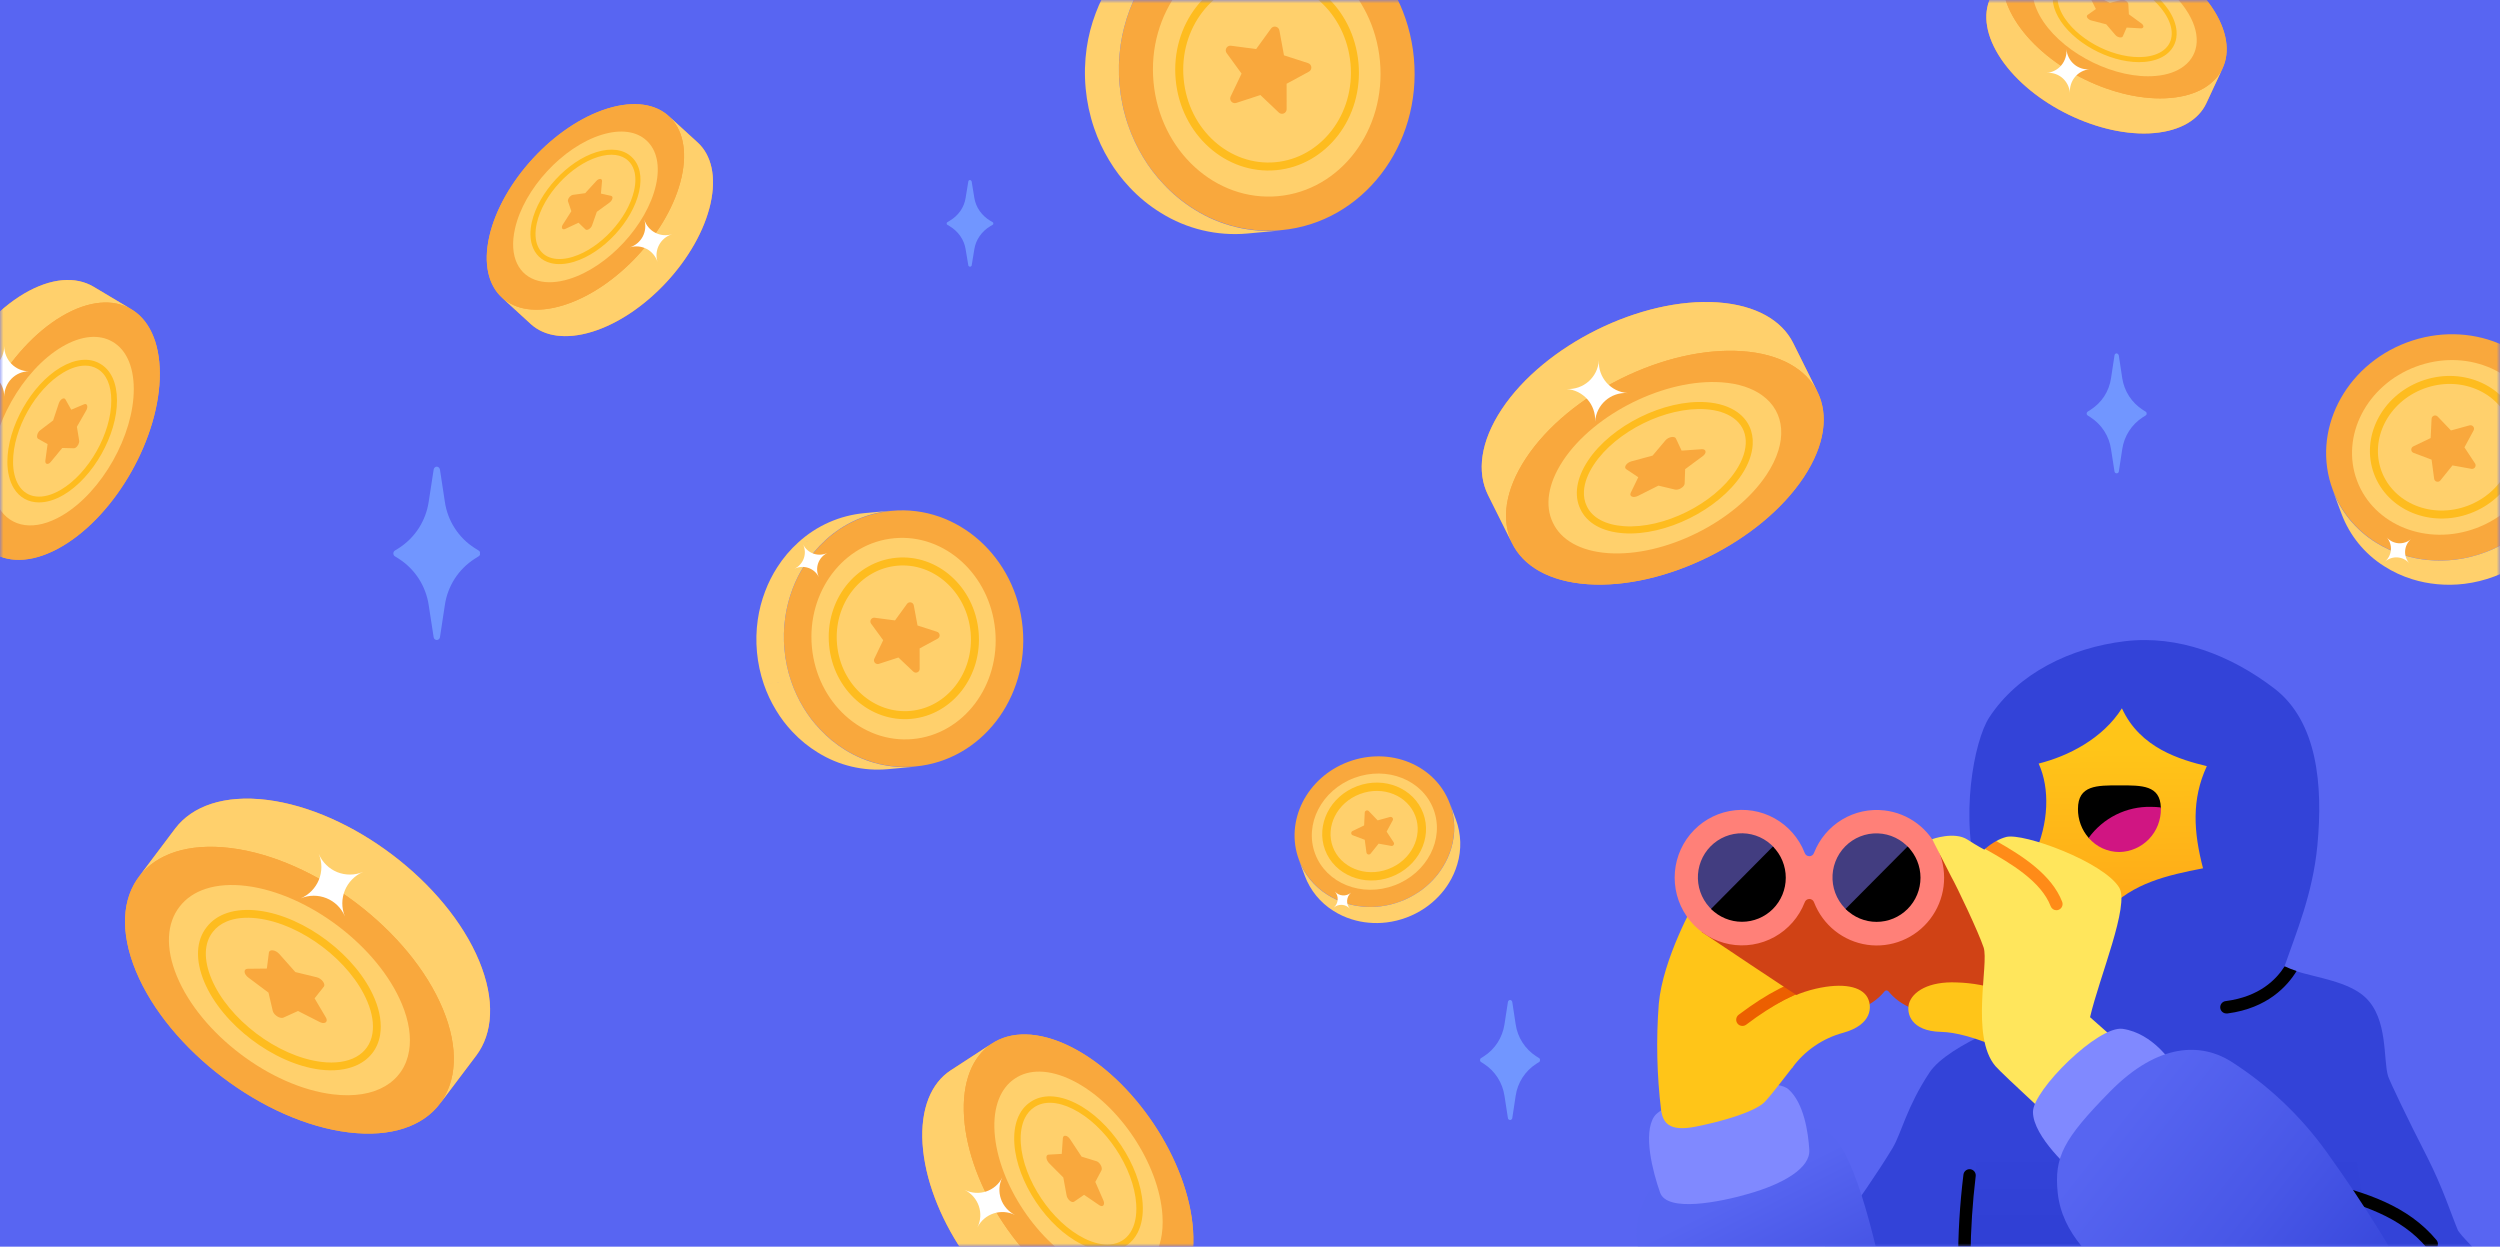 <svg width="375" height="187" viewBox="0 0 375 187" fill="none" xmlns="http://www.w3.org/2000/svg">
<rect width="375" height="187" fill="#5865F2"/>
<mask id="mask0_587_53816" style="mask-type:alpha" maskUnits="userSpaceOnUse" x="0" y="0" width="375" height="187">
<rect width="375" height="187" fill="#5865F2"/>
</mask>
<g mask="url(#mask0_587_53816)">
<path d="M321.416 61.475C320.594 60.947 319.894 60.249 319.363 59.429C318.832 58.608 318.481 57.684 318.335 56.717L317.825 53.344C317.816 53.261 317.776 53.184 317.713 53.13C317.661 53.061 317.585 53.015 317.5 53C317.418 53.007 317.34 53.04 317.277 53.093C317.22 53.15 317.184 53.226 317.175 53.307L316.656 56.717C316.515 57.691 316.167 58.622 315.635 59.449C315.098 60.262 314.396 60.952 313.575 61.475L313.139 61.754C313.093 61.784 313.054 61.826 313.028 61.874C312.991 61.977 312.991 62.088 313.028 62.191C313.054 62.239 313.093 62.281 313.139 62.311L313.575 62.59C314.4 63.124 315.102 63.827 315.635 64.653C316.167 65.48 316.515 66.412 316.656 67.385L317.175 70.721C317.186 70.801 317.226 70.874 317.287 70.926C317.347 70.975 317.422 71.001 317.5 71C317.577 70.999 317.652 70.973 317.713 70.926C317.774 70.874 317.814 70.801 317.825 70.721L318.335 67.385C318.476 66.412 318.824 65.48 319.356 64.653C319.887 63.826 320.59 63.122 321.416 62.59L321.861 62.311C321.907 62.281 321.946 62.239 321.972 62.191C322.009 62.088 322.009 61.977 321.972 61.874C321.946 61.826 321.907 61.784 321.861 61.754L321.416 61.475Z" fill="#7196FF"/>
<path d="M148.545 33.121C147.906 32.739 147.362 32.236 146.949 31.643C146.536 31.05 146.263 30.383 146.15 29.685L145.753 27.248C145.746 27.189 145.715 27.133 145.666 27.094C145.625 27.044 145.566 27.011 145.5 27C145.436 27.005 145.376 27.029 145.327 27.067C145.282 27.108 145.254 27.163 145.247 27.221L144.843 29.685C144.734 30.388 144.463 31.061 144.049 31.658C143.632 32.245 143.086 32.743 142.447 33.121L142.108 33.322C142.072 33.344 142.042 33.374 142.021 33.409C141.993 33.483 141.993 33.564 142.021 33.638C142.042 33.673 142.072 33.703 142.108 33.725L142.447 33.926C143.089 34.312 143.635 34.819 144.049 35.416C144.463 36.013 144.734 36.686 144.843 37.389L145.247 39.799C145.256 39.856 145.287 39.909 145.334 39.946C145.381 39.982 145.44 40.001 145.5 40C145.56 39.999 145.618 39.981 145.666 39.946C145.713 39.909 145.744 39.856 145.753 39.799L146.15 37.389C146.259 36.686 146.53 36.013 146.943 35.416C147.357 34.819 147.903 34.31 148.545 33.926L148.892 33.725C148.928 33.703 148.958 33.673 148.979 33.638C149.007 33.564 149.007 33.483 148.979 33.409C148.958 33.374 148.928 33.344 148.892 33.322L148.545 33.121Z" fill="#7196FF"/>
<path d="M230.437 158.446C229.61 157.915 228.906 157.212 228.374 156.385C227.841 155.558 227.493 154.627 227.351 153.653L226.842 150.307C226.83 150.223 226.789 150.147 226.727 150.09C226.699 150.061 226.665 150.039 226.628 150.023C226.591 150.008 226.551 150 226.511 150C226.471 150 226.431 150.008 226.394 150.023C226.357 150.039 226.323 150.061 226.295 150.09C226.234 150.147 226.196 150.224 226.187 150.307L225.671 153.653C225.524 154.624 225.175 155.553 224.647 156.381C224.115 157.209 223.412 157.914 222.585 158.446L222.14 158.726C222.094 158.758 222.059 158.802 222.038 158.854C222.012 158.903 221.999 158.958 222 159.013C222 159.067 222.013 159.119 222.038 159.166C222.059 159.218 222.094 159.262 222.14 159.294L222.585 159.574C223.411 160.108 224.114 160.812 224.647 161.639C225.175 162.466 225.524 163.396 225.671 164.367L226.187 167.713C226.198 167.792 226.236 167.864 226.295 167.917C226.355 167.969 226.432 167.998 226.511 168C226.591 168 226.668 167.97 226.727 167.917C226.79 167.867 226.831 167.793 226.842 167.713L227.351 164.367C227.493 163.393 227.841 162.462 228.374 161.635C228.906 160.808 229.61 160.105 230.437 159.574L230.882 159.294C230.928 159.26 230.965 159.217 230.99 159.166C231.003 159.116 231.003 159.063 230.99 159.013C231.003 158.961 231.003 158.906 230.99 158.854C230.965 158.803 230.928 158.759 230.882 158.726L230.437 158.446Z" fill="#7196FF"/>
<path d="M71.186 82.2C69.992 81.433 68.976 80.418 68.207 79.223C67.438 78.029 66.934 76.683 66.729 75.276L65.994 70.443C65.977 70.323 65.918 70.212 65.828 70.13C65.787 70.089 65.739 70.056 65.685 70.034C65.631 70.011 65.574 70 65.516 70C65.458 70 65.4 70.011 65.347 70.034C65.293 70.056 65.244 70.089 65.203 70.13C65.117 70.213 65.061 70.324 65.047 70.443L64.303 75.276C64.091 76.679 63.587 78.022 62.823 79.217C62.056 80.413 61.04 81.431 59.846 82.2L59.202 82.605C59.136 82.65 59.085 82.714 59.055 82.789C59.017 82.859 58.998 82.939 59 83.019C59 83.096 59.019 83.172 59.055 83.24C59.085 83.314 59.136 83.378 59.202 83.424L59.846 83.829C61.038 84.6 62.053 85.617 62.823 86.812C63.587 88.007 64.091 89.35 64.303 90.752L65.047 95.586C65.063 95.699 65.118 95.804 65.203 95.88C65.291 95.955 65.401 95.997 65.516 96C65.631 96 65.742 95.957 65.828 95.88C65.919 95.807 65.979 95.702 65.994 95.586L66.729 90.752C66.934 89.346 67.438 88 68.207 86.805C68.976 85.611 69.992 84.596 71.186 83.829L71.829 83.424C71.896 83.376 71.949 83.313 71.986 83.24C72.004 83.167 72.004 83.091 71.986 83.019C72.005 82.943 72.005 82.864 71.986 82.789C71.949 82.716 71.896 82.653 71.829 82.605L71.186 82.2Z" fill="#7196FF"/>
<g clip-path="url(#clip0_587_53816)">
<path d="M361.022 51.374C370.406 47.865 380.651 52.065 383.901 60.756C385.117 64.026 385.221 67.606 384.196 70.945C383.757 72.409 383.123 73.808 382.313 75.105C381.655 76.183 380.882 77.187 380.008 78.099C379.056 79.099 377.999 79.992 376.853 80.762C374.306 82.468 371.396 83.556 368.355 83.939C366.985 84.109 365.601 84.129 364.227 83.999C362.969 83.884 361.727 83.634 360.523 83.252C359.06 82.805 357.665 82.164 356.373 81.348C353.409 79.5 351.138 76.73 349.911 73.464C346.661 64.773 351.639 54.882 361.022 51.374Z" fill="#F9A83D"/>
<path fill-rule="evenodd" clip-rule="evenodd" d="M356.349 81.354C353.382 79.507 351.11 76.738 349.883 73.473L351.24 77.104C352.458 80.341 354.702 83.091 357.633 84.936L356.316 81.414L356.349 81.354ZM383.924 60.745C385.141 64.015 385.243 67.595 384.215 70.935L384.279 70.959L385.596 74.481C386.597 71.166 386.487 67.618 385.282 64.376L383.924 60.745ZM385.596 74.482L384.279 70.96L384.214 70.936C383.774 72.4 383.139 73.799 382.327 75.097L382.327 75.097C381.667 76.175 380.893 77.179 380.017 78.092L380.017 78.092C379.064 79.093 378.004 79.986 376.856 80.757L378.173 84.279L378.236 84.373C379.378 83.604 380.432 82.713 381.379 81.715C382.262 80.796 383.043 79.785 383.708 78.699C384.525 77.384 385.16 75.965 385.596 74.482ZM378.236 84.373C376.959 85.231 375.586 85.937 374.144 86.475C372.703 87.015 371.204 87.383 369.677 87.573C368.311 87.742 366.931 87.761 365.562 87.629C364.293 87.512 363.04 87.262 361.825 86.881L360.487 83.304L360.504 83.256C361.709 83.637 362.953 83.887 364.212 84.001L364.212 84.001C365.588 84.131 366.974 84.11 368.346 83.939C369.864 83.75 371.355 83.382 372.787 82.844C374.221 82.311 375.587 81.61 376.856 80.757L378.173 84.279L378.236 84.373ZM356.349 81.354C357.642 82.17 359.04 82.81 360.504 83.256L360.487 83.304L361.824 86.881C360.345 86.424 358.935 85.77 357.633 84.936L356.316 81.414L356.349 81.354Z" fill="#FFD06C"/>
<path d="M380.255 62.119C377.755 55.432 369.751 52.245 362.378 55.002C355.004 57.759 351.054 65.415 353.554 72.102C356.055 78.789 364.058 81.975 371.432 79.218C378.805 76.461 382.755 68.806 380.255 62.119Z" fill="#FFD06C"/>
<path d="M377.033 63.279C378.943 68.389 376.024 74.31 370.346 76.433C364.669 78.555 358.581 76.002 356.671 70.892C354.76 65.782 357.68 59.861 363.357 57.738C369.034 55.616 375.122 58.169 377.033 63.279Z" stroke="#FEBC1F" stroke-width="1.2"/>
<path d="M370.99 63.982C370.859 63.817 370.641 63.746 370.435 63.803L367.646 64.568L365.65 62.482C365.503 62.329 365.28 62.278 365.081 62.353C364.882 62.427 364.747 62.612 364.736 62.824L364.598 65.707L361.99 66.96C361.799 67.052 361.681 67.248 361.69 67.46C361.699 67.671 361.833 67.856 362.032 67.93L364.737 68.948L365.121 71.808C365.149 72.018 365.3 72.191 365.505 72.246C365.615 72.276 365.729 72.27 365.831 72.232C365.919 72.199 365.998 72.142 366.059 72.066L367.87 69.812L370.714 70.326C370.922 70.364 371.133 70.274 371.251 70.098C371.369 69.921 371.37 69.692 371.254 69.515L369.667 67.104L371.041 64.562C371.142 64.376 371.122 64.148 370.99 63.982Z" fill="#F9A83D"/>
<path d="M357.748 84.241C358.829 83.306 360.459 83.418 361.394 84.493C360.928 83.956 360.723 83.279 360.769 82.623C360.818 81.967 361.118 81.324 361.658 80.858C361.118 81.324 360.438 81.53 359.78 81.487C359.122 81.439 358.478 81.142 358.011 80.606C358.478 81.142 358.683 81.819 358.637 82.475C358.587 83.132 358.287 83.774 357.748 84.241Z" fill="white"/>
</g>
<path d="M300.931 -5.382L298.554 -0.297C297.412 2.173 297.858 5.424 300.18 8.867C304.794 15.681 315.057 20.646 323.105 19.958C327.11 19.608 329.804 17.929 330.941 15.497L333.393 10.231C333.374 10.278 333.348 10.326 333.322 10.367C334.56 7.889 334.139 4.575 331.776 1.081C327.16 -5.748 316.889 -10.719 308.842 -10.024C304.748 -9.666 302.016 -7.916 300.931 -5.382ZM314.324 -0.641L316.485 0.426L318.213 -0.022C318.526 -0.102 318.982 0.111 319.168 0.385C319.211 0.457 319.246 0.53 319.245 0.607L319.331 2.144L321.219 3.524C321.314 3.592 321.379 3.663 321.43 3.735C321.615 4.008 321.488 4.278 321.107 4.256L318.999 4.136L318.433 5.439C318.309 5.746 317.646 5.642 317.318 5.266L315.939 3.653L313.705 3.071C313.439 3.002 313.226 2.845 313.108 2.68C312.998 2.514 312.992 2.339 313.14 2.236L314.386 1.355L313.563 -0.296C313.367 -0.691 313.828 -0.889 314.324 -0.641Z" fill="#F9A83D"/>
<path d="M314.324 -0.641L316.485 0.426L318.213 -0.023C318.526 -0.102 318.982 0.111 319.168 0.385C319.211 0.457 319.247 0.53 319.245 0.607L319.331 2.144L321.219 3.524C321.314 3.592 321.379 3.663 321.43 3.735C321.615 4.008 321.488 4.278 321.107 4.256L318.999 4.136L318.433 5.439C318.309 5.746 317.646 5.642 317.318 5.266L315.939 3.653L313.705 3.071C313.439 3.002 313.226 2.845 313.109 2.68C312.999 2.514 312.992 2.339 313.14 2.236L314.387 1.355L313.563 -0.296C313.368 -0.691 313.828 -0.889 314.324 -0.641Z" fill="#F9A83D"/>
<path d="M314.324 -0.641L316.485 0.426L318.213 -0.023C318.526 -0.102 318.982 0.111 319.168 0.385C319.211 0.457 319.247 0.53 319.245 0.607L319.331 2.144L321.219 3.524C321.314 3.592 321.379 3.663 321.43 3.735C321.615 4.008 321.488 4.278 321.107 4.256L318.999 4.136L318.433 5.439C318.309 5.746 317.646 5.642 317.318 5.266L315.939 3.653L313.705 3.071C313.439 3.002 313.226 2.845 313.109 2.68C312.999 2.514 312.992 2.339 313.14 2.236L314.387 1.355L313.563 -0.296C313.368 -0.691 313.828 -0.889 314.324 -0.641Z" fill="#F9A83D"/>
<path d="M301.013 -5.56C299.858 -3.09 300.313 0.16 302.637 3.601C307.246 10.416 317.515 15.393 325.562 14.694C329.556 14.352 332.253 12.665 333.393 10.231L330.946 15.494C329.805 17.928 327.108 19.606 323.106 19.958C315.059 20.648 304.799 15.679 300.182 8.864C297.858 5.424 297.411 2.174 298.557 -0.296L301.013 -5.56Z" fill="#FFD06C"/>
<path d="M302.633 3.599C298.016 -3.228 300.797 -9.326 308.844 -10.023C316.891 -10.719 327.157 -5.749 331.774 1.078C336.387 7.899 333.606 13.997 325.559 14.694C317.512 15.39 307.246 10.42 302.633 3.599ZM327.88 1.415C324.499 -3.585 316.961 -7.234 311.075 -6.725C305.181 -6.215 303.139 -1.737 306.52 3.263C309.897 8.257 317.435 11.906 323.329 11.396C329.216 10.887 331.258 6.409 327.88 1.415Z" fill="#F9A83D"/>
<path d="M311.074 -6.728C316.964 -7.238 324.495 -3.587 327.879 1.417C330.237 4.9 329.959 8.127 327.576 9.933C326.542 10.719 325.11 11.243 323.332 11.392C317.432 11.903 309.902 8.26 306.519 3.265C304.838 0.776 304.5 -1.583 305.321 -3.384C306.123 -5.21 308.111 -6.471 311.074 -6.728Z" fill="#FFD06C"/>
<path d="M326.482 4.65C326.594 6.053 326.08 7.299 324.952 8.154C324.122 8.785 322.99 9.177 321.681 9.286C317.288 9.666 311.663 6.948 309.142 3.225C307.882 1.36 307.562 -0.486 308.241 -1.977C308.905 -3.488 310.496 -4.429 312.722 -4.622C317.111 -5.002 322.734 -2.278 325.256 1.452C325.994 2.542 326.401 3.637 326.482 4.65ZM308.648 -0.025C308.718 0.854 309.09 1.814 309.752 2.794C312.138 6.316 317.462 8.89 321.619 8.53C322.791 8.432 323.791 8.091 324.51 7.544C326.128 6.32 326.18 4.15 324.646 1.884C322.259 -1.647 316.938 -4.226 312.784 -3.866C310.84 -3.697 309.466 -2.914 308.916 -1.661C308.689 -1.165 308.601 -0.612 308.648 -0.025Z" fill="#FEBC1F"/>
<path d="M313.112 2.681C312.999 2.515 312.99 2.34 313.139 2.237L314.385 1.355L313.56 -0.297C313.364 -0.689 313.825 -0.889 314.321 -0.64L316.486 0.424L318.21 -0.022C318.529 -0.104 318.981 0.113 319.165 0.386C319.213 0.456 319.243 0.53 319.248 0.604L319.331 2.145L321.223 3.524C321.312 3.59 321.38 3.661 321.428 3.732C321.613 4.006 321.491 4.276 321.103 4.255L318.996 4.135L318.429 5.436C318.31 5.743 317.644 5.64 317.32 5.264L315.937 3.65L313.705 3.074C313.44 3.005 313.224 2.847 313.112 2.681Z" fill="#F9A83D"/>
<path d="M309.967 7.374C310.112 9.192 311.668 10.543 313.445 10.394C312.558 10.468 311.781 10.905 311.246 11.546C310.715 12.19 310.42 13.045 310.492 13.952C310.42 13.045 309.993 12.25 309.366 11.703C308.737 11.16 307.901 10.858 307.014 10.932C307.901 10.858 308.678 10.421 309.212 9.78C309.744 9.136 310.039 8.281 309.967 7.374Z" fill="white"/>
<g clip-path="url(#clip1_587_53816)">
<path d="M202.239 114.276C208.483 111.941 215.301 114.735 217.463 120.519C218.273 122.695 218.342 125.077 217.66 127.299C217.367 128.273 216.946 129.204 216.407 130.068C215.969 130.785 215.454 131.453 214.873 132.06C214.24 132.725 213.536 133.319 212.773 133.832C211.079 134.967 209.142 135.691 207.118 135.946C206.207 136.059 205.286 136.073 204.371 135.986C203.534 135.909 202.708 135.743 201.907 135.489C200.933 135.191 200.005 134.765 199.145 134.222C197.173 132.992 195.662 131.149 194.845 128.976C192.683 123.192 195.995 116.61 202.239 114.276Z" fill="#F9A83D"/>
<path fill-rule="evenodd" clip-rule="evenodd" d="M199.129 134.226C197.155 132.997 195.643 131.154 194.826 128.981L195.73 131.398C196.54 133.552 198.033 135.382 199.984 136.61L199.107 134.266L199.129 134.226ZM217.479 120.512C218.288 122.688 218.356 125.07 217.672 127.293L217.715 127.309L218.591 129.652C219.258 127.446 219.184 125.085 218.382 122.928L217.479 120.512ZM218.591 129.653L217.715 127.309L217.672 127.293C217.379 128.267 216.957 129.199 216.416 130.062L216.416 130.062C215.977 130.78 215.462 131.448 214.879 132.055L214.879 132.055C214.245 132.721 213.539 133.316 212.776 133.828L213.652 136.172L213.694 136.235C214.454 135.723 215.155 135.13 215.785 134.466C216.373 133.855 216.893 133.182 217.335 132.459C217.879 131.584 218.301 130.64 218.591 129.653ZM213.694 136.235C212.844 136.806 211.93 137.275 210.971 137.634C210.012 137.993 209.014 138.238 207.998 138.364C207.089 138.477 206.171 138.489 205.26 138.401C204.415 138.324 203.581 138.157 202.773 137.903L201.883 135.523L201.894 135.492C202.696 135.745 203.523 135.911 204.362 135.987L204.362 135.987C205.277 136.074 206.199 136.06 207.112 135.946C208.122 135.82 209.114 135.576 210.067 135.217C211.022 134.863 211.931 134.396 212.776 133.828L213.652 136.172L213.694 136.235ZM199.129 134.226C199.99 134.769 200.919 135.195 201.894 135.492L201.883 135.523L202.773 137.903C201.788 137.6 200.85 137.165 199.984 136.61L199.107 134.266L199.129 134.226Z" fill="#FFD06C"/>
<path d="M215.038 121.426C213.374 116.976 208.048 114.856 203.142 116.69C198.235 118.525 195.607 123.619 197.27 128.069C198.934 132.519 204.26 134.639 209.167 132.805C214.073 130.97 216.702 125.876 215.038 121.426Z" fill="#FFD06C"/>
<path d="M212.893 122.198C214.164 125.598 212.221 129.539 208.444 130.951C204.666 132.363 200.615 130.665 199.343 127.264C198.072 123.863 200.015 119.923 203.793 118.511C207.57 117.098 211.622 118.797 212.893 122.198Z" stroke="#FEBC1F" stroke-width="1.25"/>
<path d="M208.873 122.666C208.786 122.556 208.641 122.509 208.504 122.546L206.648 123.055L205.319 121.668C205.222 121.566 205.073 121.532 204.941 121.582C204.808 121.631 204.718 121.754 204.711 121.895L204.619 123.814L202.884 124.647C202.757 124.709 202.678 124.839 202.684 124.98C202.69 125.121 202.779 125.244 202.912 125.293L204.712 125.97L204.967 127.874C204.986 128.013 205.086 128.128 205.223 128.165C205.296 128.185 205.372 128.181 205.44 128.155C205.499 128.133 205.551 128.096 205.592 128.045L206.796 126.545L208.689 126.887C208.828 126.913 208.968 126.853 209.047 126.735C209.125 126.618 209.126 126.465 209.048 126.348L207.992 124.743L208.907 123.052C208.974 122.928 208.961 122.776 208.873 122.666Z" fill="#F9A83D"/>
<path d="M200.059 136.147C200.778 135.525 201.863 135.6 202.485 136.314C202.175 135.958 202.039 135.507 202.069 135.07C202.102 134.634 202.302 134.206 202.661 133.896C202.302 134.206 201.849 134.343 201.411 134.314C200.973 134.283 200.545 134.085 200.234 133.728C200.545 134.085 200.681 134.535 200.651 134.972C200.618 135.409 200.418 135.836 200.059 136.147Z" fill="white"/>
</g>
<g clip-path="url(#clip2_587_53816)">
<path d="M226.733 81.31L223.201 74.246C221.503 70.814 222.048 66.255 225.263 61.384C231.656 51.747 246.159 44.575 257.66 45.362C263.383 45.765 267.272 48.055 268.963 51.434L272.607 58.75C272.579 58.684 272.541 58.618 272.502 58.562C274.338 62.003 273.829 66.65 270.557 71.591C264.162 81.249 249.648 88.431 238.148 87.633C232.298 87.222 228.351 84.832 226.733 81.31ZM245.707 74.383L248.76 72.842L251.238 73.432C251.687 73.536 252.332 73.228 252.589 72.841C252.648 72.739 252.697 72.636 252.693 72.529L252.772 70.375L255.428 68.403C255.561 68.305 255.652 68.205 255.722 68.103C255.979 67.716 255.79 67.342 255.247 67.38L252.243 67.595L251.4 65.784C251.214 65.357 250.271 65.517 249.814 66.051L247.892 68.337L244.721 69.201C244.343 69.303 244.043 69.528 243.88 69.761C243.728 69.996 243.724 70.24 243.938 70.382L245.741 71.587L244.612 73.916C244.344 74.473 245.006 74.74 245.707 74.383Z" fill="#F9A83D"/>
<path d="M245.708 74.383L248.762 72.841L251.239 73.432C251.689 73.536 252.333 73.228 252.59 72.841C252.65 72.739 252.698 72.635 252.694 72.529L252.774 70.375L255.429 68.403C255.563 68.305 255.654 68.205 255.723 68.103C255.981 67.716 255.791 67.342 255.248 67.38L252.244 67.595L251.401 65.784C251.215 65.357 250.272 65.517 249.815 66.051L247.893 68.337L244.722 69.201C244.345 69.303 244.045 69.528 243.882 69.761C243.729 69.996 243.725 70.24 243.939 70.382L245.742 71.587L244.613 73.916C244.345 74.473 245.008 74.74 245.708 74.383Z" fill="#F9A83D"/>
<path d="M245.708 74.383L248.762 72.841L251.239 73.432C251.689 73.536 252.333 73.228 252.59 72.841C252.65 72.739 252.698 72.635 252.694 72.529L252.774 70.375L255.429 68.403C255.563 68.305 255.654 68.205 255.723 68.103C255.981 67.716 255.791 67.342 255.248 67.38L252.244 67.595L251.401 65.784C251.215 65.357 250.272 65.517 249.815 66.051L247.893 68.337L244.722 69.201C244.345 69.303 244.045 69.528 243.882 69.761C243.729 69.996 243.725 70.24 243.939 70.382L245.742 71.587L244.613 73.916C244.345 74.473 245.008 74.74 245.708 74.383Z" fill="#F9A83D"/>
<path d="M226.854 81.558C225.138 78.125 225.696 73.568 228.916 68.701C235.3 59.062 249.811 51.873 261.31 52.675C267.018 53.067 270.912 55.368 272.607 58.751L268.969 51.438C267.274 48.056 263.379 45.767 257.66 45.361C246.16 44.572 231.662 51.75 225.266 61.388C222.046 66.254 221.5 70.813 223.203 74.244L226.854 81.558Z" fill="#FFD06C"/>
<path d="M228.91 68.704C222.515 78.359 226.652 86.833 238.151 87.631C249.651 88.43 264.157 81.25 270.553 71.595C276.944 61.948 272.806 53.474 261.307 52.675C249.807 51.877 235.301 59.056 228.91 68.704ZM264.989 71.208C260.305 78.28 249.654 83.551 241.241 82.967C232.819 82.382 229.781 76.16 234.465 69.089C239.144 62.026 249.795 56.754 258.218 57.339C266.63 57.923 269.668 64.145 264.989 71.208Z" fill="#F9A83D"/>
<path d="M241.239 82.972C249.657 83.557 260.299 78.282 264.986 71.206C268.252 66.28 267.767 61.77 264.317 59.294C262.82 58.216 260.762 57.515 258.221 57.346C249.79 56.759 239.149 62.022 234.463 69.086C232.133 72.606 231.717 75.915 232.939 78.418C234.134 80.956 237.005 82.677 241.239 82.972Z" fill="#FFD06C"/>
<path d="M262.905 66.711C263.025 64.745 262.258 63.014 260.625 61.841C259.422 60.977 257.797 60.453 255.926 60.328C249.649 59.893 241.7 63.82 238.208 69.085C236.461 71.722 236.057 74.313 237.068 76.385C238.056 78.485 240.353 79.767 243.533 79.988C249.806 80.424 257.751 76.489 261.245 71.214C262.267 69.673 262.817 68.13 262.905 66.711ZM237.594 73.644C237.669 72.412 238.173 71.06 239.09 69.675C242.395 64.693 249.918 60.974 255.859 61.388C257.534 61.499 258.97 61.954 260.011 62.704C262.354 64.383 262.488 67.418 260.362 70.623C257.056 75.617 249.537 79.342 243.601 78.929C240.823 78.736 238.841 77.67 238.021 75.928C237.684 75.238 237.543 74.467 237.594 73.644Z" fill="#FEBC1F"/>
<path d="M243.886 69.76C243.73 69.995 243.723 70.239 243.937 70.38L245.739 71.587L244.609 73.917C244.34 74.469 245.003 74.74 245.703 74.38L248.763 72.844L251.235 73.431C251.692 73.538 252.331 73.225 252.586 72.839C252.652 72.74 252.692 72.635 252.697 72.532L252.774 70.374L255.434 68.402C255.559 68.308 255.655 68.207 255.721 68.107C255.977 67.72 255.795 67.344 255.242 67.382L252.24 67.595L251.395 65.788C251.217 65.361 250.269 65.519 249.818 66.053L247.889 68.341L244.721 69.196C244.345 69.299 244.042 69.525 243.886 69.76Z" fill="#F9A83D"/>
<path d="M239.266 63.261C239.423 60.713 241.604 58.788 244.144 58.958C242.877 58.873 241.756 58.279 240.975 57.394C240.199 56.504 239.754 55.314 239.832 54.043C239.754 55.314 239.167 56.435 238.289 57.215C237.406 57.989 236.222 58.43 234.954 58.346C236.222 58.43 237.342 59.024 238.123 59.91C238.899 60.799 239.344 61.989 239.266 63.261Z" fill="white"/>
</g>
<g clip-path="url(#clip3_587_53816)">
<path d="M148.602 156.654L142.591 160.562C139.685 162.469 138.047 166.299 138.386 171.609C139.082 182.131 147.332 194.473 156.815 199.179C161.539 201.513 165.665 201.516 168.541 199.648L174.755 195.593C174.703 195.632 174.643 195.666 174.586 195.692C177.606 193.842 179.313 189.96 178.96 184.568C178.273 174.029 170.018 161.674 160.531 156.976C155.703 154.591 151.486 154.639 148.602 156.654ZM160.511 170.873L162.234 173.496L164.467 174.18C164.871 174.306 165.243 174.846 165.271 175.269C165.272 175.377 165.263 175.48 165.212 175.562L164.296 177.289L165.508 180.066C165.57 180.204 165.596 180.325 165.605 180.437C165.634 180.86 165.314 181.066 164.9 180.785L162.614 179.225L161.123 180.256C160.781 180.506 160.106 179.943 159.985 179.313L159.499 176.629L157.375 174.483C157.122 174.228 156.986 173.913 156.963 173.654C156.948 173.4 157.056 173.206 157.29 173.194L159.268 173.083L159.43 170.732C159.47 170.172 160.117 170.268 160.511 170.873Z" fill="#F9A83D"/>
<path d="M160.511 170.874L162.234 173.497L164.467 174.18C164.872 174.306 165.243 174.846 165.271 175.269C165.272 175.377 165.264 175.481 165.212 175.562L164.297 177.289L165.508 180.066C165.57 180.204 165.596 180.325 165.606 180.437C165.634 180.86 165.314 181.066 164.9 180.785L162.614 179.226L161.123 180.257C160.781 180.506 160.106 179.943 159.986 179.313L159.499 176.629L157.375 174.484C157.122 174.228 156.986 173.913 156.963 173.654C156.949 173.4 157.056 173.206 157.29 173.194L159.268 173.083L159.43 170.733C159.47 170.172 160.117 170.269 160.511 170.874Z" fill="#F9A83D"/>
<path d="M160.511 170.874L162.234 173.497L164.467 174.18C164.872 174.306 165.243 174.846 165.271 175.269C165.272 175.377 165.264 175.481 165.212 175.562L164.297 177.289L165.508 180.066C165.57 180.204 165.596 180.325 165.606 180.437C165.634 180.86 165.314 181.066 164.9 180.785L162.614 179.226L161.123 180.257C160.781 180.506 160.106 179.943 159.986 179.313L159.499 176.629L157.375 174.484C157.122 174.228 156.986 173.913 156.963 173.654C156.949 173.4 157.056 173.206 157.29 173.194L159.268 173.083L159.43 170.733C159.47 170.172 160.117 170.269 160.511 170.874Z" fill="#F9A83D"/>
<path d="M148.809 156.515C145.889 158.414 144.262 162.249 144.607 167.558C145.295 178.078 153.543 190.437 163.032 195.131C167.739 197.465 171.874 197.462 174.755 195.592L168.547 199.646C165.666 201.516 161.536 201.51 156.814 199.18C147.331 194.476 139.087 182.132 138.389 171.607C138.045 166.298 139.681 162.468 142.592 160.564L148.809 156.515Z" fill="#FFD06C"/>
<path d="M144.605 167.554C143.916 157.017 151.047 152.283 160.534 156.98C170.021 161.676 178.271 174.026 178.96 184.563C179.65 195.092 172.518 199.826 163.031 195.129C153.544 190.432 145.295 178.083 144.605 167.554ZM174.37 182.291C173.865 174.573 167.808 165.506 160.867 162.07C153.919 158.63 148.683 162.106 149.188 169.824C149.693 177.532 155.75 186.599 162.698 190.039C169.638 193.475 174.875 189.999 174.37 182.291Z" fill="#F9A83D"/>
<path d="M160.868 162.065C167.813 165.503 173.861 174.568 174.366 182.291C174.721 187.669 172.287 190.983 168.426 191.328C166.748 191.482 164.797 191.079 162.704 190.036C155.748 186.593 149.695 177.538 149.185 169.825C148.935 165.984 150.108 163.195 152.214 161.797C154.315 160.358 157.374 160.336 160.868 162.065Z" fill="#FFD06C"/>
<path d="M170.672 184.854C169.875 186.453 168.479 187.457 166.651 187.621C165.304 187.742 163.777 187.401 162.236 186.632C157.057 184.068 152.534 177.307 152.154 171.559C151.966 168.681 152.822 166.46 154.565 165.302C156.303 164.112 158.708 164.17 161.331 165.468C166.507 168.03 171.023 174.796 171.4 180.553C171.511 182.235 171.247 183.7 170.672 184.854ZM153.737 167.697C153.238 168.698 153.024 169.993 153.122 171.504C153.482 176.944 157.762 183.344 162.664 185.77C164.044 186.458 165.389 186.766 166.556 186.659C169.177 186.426 170.662 184.107 170.431 180.608C170.076 175.158 165.801 168.754 160.904 166.331C158.612 165.196 156.555 165.115 155.114 166.102C154.533 166.488 154.071 167.028 153.737 167.697Z" fill="#FEBC1F"/>
<path d="M156.966 173.658C156.949 173.402 157.054 173.206 157.288 173.195L159.266 173.082L159.427 170.731C159.465 170.172 160.114 170.267 160.507 170.873L162.237 173.495L164.464 174.179C164.876 174.306 165.24 174.849 165.268 175.269C165.275 175.378 165.259 175.478 165.217 175.561L164.297 177.29L165.512 180.069C165.569 180.202 165.599 180.325 165.606 180.434C165.633 180.856 165.318 181.066 164.897 180.781L162.612 179.224L161.12 180.251C160.784 180.504 160.104 179.94 159.989 179.313L159.498 176.625L157.373 174.487C157.121 174.232 156.983 173.915 156.966 173.658Z" fill="#F9A83D"/>
<path d="M150.348 176.62C149.315 178.691 150.173 181.212 152.265 182.255C151.22 181.734 150.062 181.682 149.04 182.015C148.02 182.354 147.127 183.081 146.611 184.115C147.127 183.081 147.17 181.93 146.827 180.912C146.478 179.895 145.739 179.001 144.695 178.48C145.739 179.001 146.898 179.053 147.919 178.72C148.939 178.382 149.833 177.654 150.348 176.62Z" fill="white"/>
</g>
<path d="M153.401 94.149C154.38 104.736 147.175 114.059 137.306 114.968C133.595 115.304 129.876 114.414 126.724 112.435C125.339 111.578 124.075 110.54 122.966 109.349C122.04 108.374 121.223 107.304 120.529 106.155C119.766 104.902 119.143 103.57 118.671 102.182C117.628 99.1 117.325 95.816 117.785 92.595C117.994 91.145 118.362 89.721 118.883 88.351C119.354 87.094 119.961 85.892 120.693 84.765C121.564 83.392 122.616 82.141 123.821 81.045C126.557 78.524 130.05 76.969 133.76 76.621C143.629 75.713 152.422 83.563 153.401 94.149Z" fill="#F9A83D"/>
<path fill-rule="evenodd" clip-rule="evenodd" d="M123.821 81.02C126.557 78.495 130.049 76.939 133.758 76.591L129.635 76.971C125.958 77.316 122.493 78.85 119.768 81.338L123.768 80.969L123.821 81.02ZM137.31 114.997C133.599 115.332 129.881 114.44 126.728 112.457L126.685 112.517L122.686 112.885C125.821 114.834 129.508 115.708 133.187 115.376L137.31 114.997ZM122.685 112.885L126.685 112.517L126.728 112.457C125.343 111.599 124.079 110.559 122.97 109.366V109.366C122.044 108.39 121.227 107.318 120.533 106.167H120.533C119.769 104.912 119.146 103.578 118.674 102.188L114.675 102.557L114.561 102.595C115.032 103.978 115.654 105.306 116.417 106.553H116.417C117.115 107.714 117.938 108.795 118.87 109.778H118.87C119.996 110.981 121.279 112.026 122.685 112.885ZM114.561 102.595C114.035 101.048 113.694 99.445 113.544 97.819C113.393 96.193 113.434 94.555 113.668 92.938H113.668C113.877 91.492 114.246 90.074 114.767 88.708H114.767C115.243 87.441 115.853 86.228 116.587 85.089L120.649 84.715L120.693 84.745C119.962 85.874 119.355 87.078 118.884 88.336H118.884C118.363 89.709 117.995 91.134 117.787 92.587C117.555 94.194 117.515 95.823 117.667 97.439C117.814 99.056 118.152 100.651 118.674 102.188L114.675 102.556L114.561 102.595ZM123.821 81.02C122.616 82.117 121.565 83.37 120.693 84.745L120.649 84.715L116.587 85.089C117.473 83.701 118.543 82.439 119.768 81.338L123.768 80.97L123.821 81.02Z" fill="#FFD06C"/>
<path d="M136.926 110.857C144.519 110.157 150.05 102.847 149.281 94.528C148.512 86.21 141.733 80.034 134.14 80.733C126.547 81.433 121.015 88.743 121.784 97.061C122.554 105.38 129.332 111.556 136.926 110.857Z" fill="#FFD06C"/>
<path d="M136.636 107.232C130.834 107.767 125.553 103.129 124.96 96.724C124.368 90.319 128.709 84.794 134.512 84.26C140.314 83.725 145.595 88.364 146.188 94.769C146.78 101.173 142.439 106.698 136.636 107.232Z" stroke="#FEBC1F" stroke-width="1.2"/>
<path d="M137.608 100.85C137.816 100.761 137.95 100.558 137.949 100.332L137.945 97.262L140.655 95.798C140.853 95.69 140.968 95.476 140.947 95.251C140.927 95.027 140.774 94.837 140.559 94.767L137.627 93.823L137.068 90.804C137.027 90.582 136.858 90.407 136.638 90.357C136.417 90.308 136.189 90.393 136.057 90.576L134.249 93.063L131.193 92.66C130.968 92.631 130.749 92.737 130.634 92.932C130.572 93.036 130.546 93.154 130.557 93.27C130.566 93.37 130.602 93.466 130.664 93.55L132.478 96.031L131.149 98.801C131.051 99.004 131.084 99.245 131.233 99.415C131.383 99.585 131.618 99.649 131.833 99.579L134.763 98.625L136.996 100.74C137.16 100.896 137.4 100.939 137.608 100.85Z" fill="#F9A83D"/>
<path d="M120.454 81.648C121.114 83.015 120.54 84.653 119.17 85.312C119.854 84.983 120.609 84.962 121.272 85.192C121.935 85.425 122.512 85.911 122.842 86.593C122.512 85.911 122.491 85.157 122.721 84.495C122.955 83.834 123.442 83.258 124.126 82.929C123.442 83.258 122.687 83.279 122.023 83.049C121.361 82.816 120.783 82.33 120.454 81.648Z" fill="white"/>
<g clip-path="url(#clip4_587_53816)">
<path d="M19.507 46.277L14.025 43.007C11.362 41.433 7.673 41.651 3.592 44.056C-4.485 48.839 -11.017 60.434 -11 69.957C-10.983 74.696 -9.352 78.019 -6.731 79.584L-1.053 82.96C-1.104 82.933 -1.155 82.898 -1.198 82.863C1.466 84.551 5.223 84.368 9.364 81.919C17.458 77.136 23.998 65.532 23.973 56.01C23.956 51.165 22.248 47.79 19.507 46.277ZM12.933 61.571L11.532 64.011L11.874 66.083C11.934 66.459 11.652 66.975 11.328 67.167C11.242 67.211 11.157 67.246 11.071 67.237L9.338 67.194L7.613 69.284C7.528 69.388 7.443 69.458 7.357 69.511C7.033 69.703 6.742 69.528 6.802 69.082L7.135 66.617L5.726 65.829C5.393 65.655 5.573 64.885 6.025 64.535L7.963 63.066L8.826 60.495C8.928 60.189 9.125 59.953 9.321 59.831C9.517 59.717 9.714 59.726 9.816 59.91L10.687 61.457L12.617 60.644C13.078 60.452 13.257 61.011 12.933 61.571Z" fill="#F9A83D"/>
<path d="M12.933 61.571L11.532 64.011L11.874 66.083C11.934 66.459 11.652 66.975 11.327 67.168C11.242 67.211 11.157 67.246 11.071 67.238L9.338 67.194L7.613 69.284C7.528 69.389 7.442 69.459 7.357 69.511C7.033 69.703 6.742 69.529 6.802 69.083L7.135 66.617L5.726 65.83C5.393 65.655 5.573 64.885 6.025 64.536L7.963 63.066L8.826 60.496C8.928 60.19 9.125 59.953 9.321 59.831C9.517 59.718 9.714 59.726 9.816 59.91L10.687 61.458L12.617 60.644C13.078 60.452 13.257 61.012 12.933 61.571Z" fill="#F9A83D"/>
<path d="M12.933 61.571L11.532 64.011L11.874 66.083C11.934 66.459 11.652 66.975 11.327 67.168C11.242 67.211 11.157 67.246 11.071 67.238L9.338 67.194L7.613 69.284C7.528 69.389 7.442 69.459 7.357 69.511C7.033 69.703 6.742 69.529 6.802 69.083L7.135 66.617L5.726 65.83C5.393 65.655 5.573 64.885 6.025 64.536L7.963 63.066L8.826 60.496C8.928 60.19 9.125 59.953 9.321 59.831C9.517 59.718 9.714 59.726 9.816 59.91L10.687 61.458L12.617 60.644C13.078 60.452 13.257 61.012 12.933 61.571Z" fill="#F9A83D"/>
<path d="M19.7 46.389C17.037 44.8 13.349 45.03 9.271 47.438C1.192 52.214 -5.354 63.814 -5.325 73.337C-5.315 78.063 -3.676 81.39 -1.052 82.959L-6.727 79.589C-9.351 78.02 -10.98 74.693 -11 69.957C-11.02 60.434 -4.483 48.844 3.596 44.058C7.674 41.65 11.362 41.43 14.025 43.008L19.7 46.389Z" fill="#FFD06C"/>
<path d="M9.273 47.434C17.364 42.65 23.945 46.49 23.971 56.013C23.998 65.535 17.46 77.132 9.368 81.917C1.283 86.698 -5.298 82.857 -5.324 73.335C-5.351 63.812 1.187 52.215 9.273 47.434ZM9.355 77.31C15.281 73.806 20.082 65.29 20.062 58.324C20.043 51.35 15.211 48.53 9.285 52.034C3.366 55.534 -1.435 64.049 -1.416 71.024C-1.396 77.99 3.435 80.81 9.355 77.31Z" fill="#F9A83D"/>
<path d="M20.067 58.322C20.087 65.293 15.284 73.801 9.354 77.307C5.225 79.751 1.631 79.122 -0.172 76.152C-0.957 74.863 -1.41 73.13 -1.41 71.027C-1.43 64.046 3.363 55.538 9.283 52.032C12.233 50.289 14.912 50.114 16.855 51.248C18.829 52.362 20.057 54.816 20.067 58.322Z" fill="#FFD06C"/>
<path d="M5.856 75.362C4.272 75.362 2.922 74.642 2.069 73.236C1.439 72.2 1.106 70.834 1.106 69.285C1.091 64.087 4.668 57.732 9.081 55.119C11.291 53.812 13.393 53.61 15.002 54.549C16.634 55.47 17.541 57.429 17.548 60.062C17.563 65.257 13.98 71.608 9.559 74.222C8.267 74.986 7 75.362 5.856 75.362ZM12.773 54.843C11.781 54.843 10.668 55.19 9.508 55.876C5.332 58.349 1.945 64.364 1.959 69.283C1.959 70.67 2.248 71.877 2.794 72.773C4.016 74.79 6.445 75.054 9.132 73.464C13.317 70.991 16.709 64.98 16.694 60.065C16.688 57.764 15.938 56.075 14.584 55.312C14.048 54.999 13.437 54.843 12.773 54.843Z" fill="#FEBC1F"/>
<path d="M9.32 59.835C9.517 59.719 9.714 59.725 9.815 59.909L10.688 61.456L12.618 60.642C13.077 60.448 13.258 61.009 12.932 61.568L11.536 64.013L11.874 66.081C11.936 66.463 11.65 66.974 11.327 67.165C11.244 67.214 11.158 67.242 11.075 67.241L9.339 67.195L7.613 69.288C7.531 69.387 7.445 69.46 7.361 69.51C7.037 69.702 6.745 69.532 6.805 69.079L7.137 66.614L5.731 65.826C5.397 65.657 5.575 64.883 6.028 64.539L7.968 63.064L8.823 60.495C8.926 60.19 9.123 59.952 9.32 59.835Z" fill="#F9A83D"/>
<path d="M4.349 55.697C2.296 55.697 0.635 57.399 0.635 59.502C0.635 58.452 0.217 57.498 -0.451 56.809C-1.124 56.124 -2.055 55.697 -3.08 55.697C-2.055 55.697 -1.124 55.27 -0.451 54.585C0.217 53.896 0.635 52.943 0.635 51.893C0.635 52.943 1.052 53.896 1.721 54.585C2.393 55.27 3.324 55.697 4.349 55.697Z" fill="white"/>
</g>
<path d="M212.083 8.705C213.292 21.832 204.391 33.394 192.2 34.521C187.616 34.937 183.022 33.833 179.128 31.379C177.417 30.316 175.856 29.029 174.486 27.552C173.343 26.344 172.333 25.017 171.476 23.592C170.533 22.039 169.763 20.387 169.181 18.666C167.893 14.844 167.518 10.772 168.086 6.778C168.344 4.979 168.799 3.215 169.442 1.515C170.025 -0.043 170.774 -1.534 171.678 -2.931C172.755 -4.634 174.054 -6.185 175.542 -7.544C178.922 -10.671 183.237 -12.598 187.82 -13.029C200.011 -14.156 210.873 -4.422 212.083 8.705Z" fill="#F9A83D"/>
<path fill-rule="evenodd" clip-rule="evenodd" d="M175.543 -7.575C178.923 -10.706 183.236 -12.636 187.819 -13.067L182.726 -12.596C178.183 -12.168 173.903 -10.267 170.537 -7.181L175.477 -7.638L175.543 -7.575ZM192.206 34.556C187.622 34.972 183.029 33.866 179.134 31.407L179.081 31.481L174.141 31.938C178.014 34.354 182.568 35.439 187.113 35.027L192.206 34.556ZM174.141 31.938L179.081 31.481L179.134 31.407C177.423 30.343 175.862 29.054 174.492 27.574V27.574C173.348 26.364 172.339 25.035 171.481 23.607H171.481C170.538 22.052 169.768 20.397 169.186 18.674L164.245 19.13L164.104 19.178C164.686 20.893 165.455 22.539 166.397 24.086H166.397C167.26 25.525 168.276 26.866 169.428 28.085H169.428C170.818 29.577 172.403 30.873 174.141 31.938ZM164.104 19.178C163.454 17.26 163.033 15.272 162.848 13.256C162.662 11.239 162.713 9.208 163.001 7.204H163.001C163.26 5.411 163.715 3.652 164.359 1.959H164.358C164.947 0.387 165.701 -1.117 166.607 -2.529L171.624 -2.993L171.679 -2.955C170.776 -1.556 170.027 -0.064 169.444 1.497H169.444C168.802 3.199 168.347 4.966 168.089 6.768C167.803 8.76 167.753 10.781 167.941 12.785C168.122 14.79 168.54 16.767 169.186 18.673L164.245 19.13L164.104 19.178ZM175.543 -7.575C174.055 -6.215 172.756 -4.661 171.679 -2.955L171.624 -2.993L166.607 -2.529C167.702 -4.25 169.023 -5.815 170.537 -7.181L175.477 -7.638L175.543 -7.575Z" fill="#FFD06C"/>
<path d="M191.732 29.422C201.111 28.555 207.945 19.49 206.994 9.175C206.044 -1.139 197.67 -8.798 188.291 -7.931C178.911 -7.064 172.077 2.001 173.028 12.316C173.978 22.631 182.352 30.289 191.732 29.422Z" fill="#FFD06C"/>
<path d="M191.373 24.928C184.205 25.591 177.681 19.84 176.95 11.897C176.218 3.955 181.581 -2.895 188.749 -3.558C195.916 -4.22 202.44 1.531 203.172 9.473C203.903 17.415 198.541 24.265 191.373 24.928Z" stroke="#FEBC1F" stroke-width="1.2"/>
<path d="M192.574 17.014C192.831 16.904 192.997 16.651 192.996 16.371L192.99 12.565L196.338 10.749C196.583 10.616 196.725 10.35 196.699 10.071C196.674 9.793 196.485 9.557 196.219 9.471L192.597 8.301L191.908 4.557C191.856 4.282 191.648 4.065 191.376 4.003C191.104 3.941 190.821 4.048 190.658 4.274L188.424 7.358L184.65 6.859C184.372 6.822 184.101 6.954 183.959 7.195C183.883 7.325 183.851 7.471 183.864 7.615C183.876 7.738 183.92 7.858 183.996 7.962L186.237 11.039L184.596 14.473C184.475 14.725 184.516 15.024 184.699 15.234C184.884 15.445 185.175 15.525 185.44 15.438L189.06 14.255L191.818 16.878C192.021 17.071 192.318 17.124 192.574 17.014Z" fill="#F9A83D"/>
<path d="M100.466 17.558L104.662 21.387C106.688 23.252 107.491 26.458 106.571 30.567C104.731 38.707 96.787 47.299 88.825 49.761C84.86 50.979 81.648 50.451 79.64 48.621L75.304 44.651C75.34 44.688 75.382 44.723 75.423 44.75C73.302 42.915 72.452 39.66 73.392 35.488C75.228 27.334 83.177 18.732 91.141 16.277C95.194 15.032 98.47 15.612 100.466 17.558ZM89.442 27.148L87.777 28.979L85.954 29.226C85.624 29.273 85.268 29.647 85.194 29.974C85.18 30.059 85.174 30.141 85.204 30.211L85.703 31.68L84.418 33.696C84.353 33.796 84.317 33.887 84.296 33.973C84.222 34.3 84.445 34.503 84.802 34.336L86.774 33.41L87.808 34.408C88.043 34.647 88.638 34.294 88.809 33.816L89.519 31.78L91.437 30.375C91.665 30.208 91.81 29.979 91.86 29.779C91.903 29.582 91.843 29.417 91.662 29.377L90.136 29.036L90.301 27.177C90.338 26.733 89.823 26.726 89.442 27.148Z" fill="#F9A83D"/>
<path d="M89.443 27.148L87.778 28.978L85.956 29.226C85.625 29.273 85.269 29.647 85.195 29.974C85.182 30.058 85.175 30.14 85.205 30.211L85.705 31.679L84.419 33.696C84.354 33.796 84.318 33.887 84.297 33.973C84.223 34.3 84.447 34.503 84.804 34.336L86.775 33.41L87.809 34.408C88.044 34.647 88.639 34.294 88.811 33.816L89.52 31.779L91.438 30.375C91.667 30.208 91.812 29.979 91.862 29.779C91.904 29.582 91.844 29.416 91.663 29.377L90.138 29.036L90.302 27.177C90.34 26.733 89.824 26.726 89.443 27.148Z" fill="#F9A83D"/>
<path d="M89.443 27.148L87.778 28.978L85.956 29.226C85.625 29.273 85.269 29.647 85.195 29.974C85.182 30.058 85.175 30.14 85.205 30.211L85.705 31.679L84.419 33.696C84.354 33.796 84.318 33.887 84.297 33.973C84.223 34.3 84.447 34.503 84.804 34.336L86.775 33.41L87.809 34.408C88.044 34.647 88.639 34.294 88.811 33.816L89.52 31.779L91.438 30.375C91.667 30.208 91.812 29.979 91.862 29.779C91.904 29.582 91.844 29.416 91.663 29.377L90.138 29.036L90.302 27.177C90.34 26.733 89.824 26.726 89.443 27.148Z" fill="#F9A83D"/>
<path d="M100.321 17.423C102.36 19.283 103.153 22.491 102.23 26.599C100.396 34.738 92.45 43.344 84.486 45.796C80.534 47.017 77.316 46.483 75.305 44.65L79.636 48.619C81.647 50.451 84.863 50.977 88.826 49.761C96.787 47.302 104.727 38.706 106.569 30.565C107.492 26.457 106.691 23.252 104.661 21.388L100.321 17.423Z" fill="#FFD06C"/>
<path d="M102.232 26.596C104.069 18.444 99.103 13.825 91.139 16.279C83.176 18.733 75.231 27.331 73.393 35.484C71.557 43.63 76.524 48.249 84.487 45.795C92.451 43.34 100.396 34.742 102.232 26.596ZM77.246 34.297C78.592 28.326 84.426 22.013 90.252 20.218C96.084 18.42 99.731 21.812 98.385 27.782C97.041 33.746 91.208 40.059 85.375 41.857C79.549 43.652 75.903 40.261 77.246 34.297Z" fill="#F9A83D"/>
<path d="M90.252 20.214C84.422 22.01 78.595 28.323 77.249 34.298C76.309 38.458 77.795 41.363 80.758 42.129C82.044 42.465 83.613 42.401 85.371 41.854C91.21 40.055 97.039 33.751 98.388 27.784C99.056 24.812 98.487 22.48 97.02 21.116C95.563 19.721 93.184 19.311 90.252 20.214Z" fill="#FFD06C"/>
<path d="M79.808 36.777C80.231 38.13 81.193 39.094 82.596 39.457C83.629 39.725 84.86 39.655 86.154 39.252C90.501 37.912 94.857 33.205 95.862 28.759C96.363 26.532 95.971 24.685 94.757 23.556C93.551 22.401 91.672 22.137 89.47 22.816C85.126 24.154 80.775 28.865 79.772 33.319C79.478 34.621 79.502 35.8 79.808 36.777ZM95.106 25.535C95.371 26.382 95.378 27.422 95.115 28.591C94.163 32.799 90.042 37.255 85.927 38.523C84.769 38.883 83.683 38.951 82.788 38.718C80.777 38.199 79.908 36.194 80.519 33.487C81.468 29.271 85.585 24.811 89.696 23.545C91.621 22.953 93.231 23.153 94.231 24.111C94.636 24.487 94.929 24.968 95.106 25.535Z" fill="#FEBC1F"/>
<path d="M91.858 29.782C91.903 29.583 91.846 29.417 91.665 29.378L90.139 29.036L90.304 27.176C90.343 26.734 89.826 26.725 89.446 27.149L87.776 28.977L85.958 29.226C85.622 29.272 85.271 29.649 85.198 29.975C85.179 30.059 85.178 30.139 85.202 30.21L85.704 31.68L84.416 33.697C84.355 33.794 84.316 33.886 84.297 33.971C84.224 34.297 84.443 34.502 84.806 34.333L86.777 33.409L87.811 34.404C88.041 34.645 88.64 34.292 88.807 33.816L89.522 31.776L91.439 30.378C91.667 30.211 91.814 29.98 91.858 29.782Z" fill="#F9A83D"/>
<path d="M96.642 32.949C97.19 34.701 96.212 36.562 94.455 37.109C95.332 36.836 96.241 36.944 96.995 37.336C97.746 37.732 98.352 38.416 98.626 39.291C98.352 38.416 98.46 37.51 98.853 36.758C99.25 36.007 99.936 35.403 100.813 35.13C99.936 35.403 99.027 35.295 98.273 34.903C97.521 34.507 96.916 33.823 96.642 32.949Z" fill="white"/>
<g filter="url(#filter0_d_587_53816)">
<path d="M374.025 184.033C372.885 180.311 370.325 178.874 368.704 176.589C367.653 174.087 366.484 170.321 364.146 165.69C360.986 159.526 358.522 154.308 358.226 153.466C357.442 150.995 358.263 144.868 354.807 141.615C352.299 139.24 347.444 138.637 344.447 137.684L343.167 137.84L342.686 137.022V136.917C344.403 131.959 346.919 126.078 347.607 118.82C348.473 109.745 347.607 100.209 341.132 95.258C334.657 90.308 326.761 87.211 318.703 88.186C310.644 89.161 302.748 92.928 298.367 99.643C296.147 103.067 293.802 114.763 296.887 124.537C300.143 134.959 304.117 144.459 304.117 144.459C304.117 144.459 292.329 148.501 289.421 152.886C285.995 158.052 285.181 162.065 283.9 164.186C279.335 171.75 271.32 182.194 271.32 182.194L271.912 216C278.706 216.886 283.908 210.751 289.221 203.143C290.812 200.865 292.64 198.036 294.401 195.2L294.542 194.977C295.052 194.18 297.028 187.398 297.028 187.398L299.004 155.067L331.061 151.278L349.272 196.689L344.432 205.622C349.191 209.873 353.816 212.225 357.871 211.339C362.237 210.387 365.086 205.994 367.935 200.448C370.784 194.902 375.024 187.316 374.025 184.033Z" fill="#3343D8"/>
<path d="M359.49 204.826L330.319 207.111L318.968 214.369C317.939 211.332 316.245 207.133 316.245 207.133C305.389 206.173 301.252 204.424 298.196 199.882C296.42 197.255 295.473 190.525 295.613 181.338C295.613 179.849 295.665 178.284 295.769 176.641C296.346 165.08 297.708 152.521 297.708 152.521L299.868 152.387H299.979L350.899 149.216L359.49 204.826Z" fill="url(#paint0_linear_587_53816)"/>
<path d="M330.454 122.245C329.033 116.788 328.715 111.904 331.023 106.924C327.079 105.956 321.026 104.244 318.288 98.244C315.402 102.807 310.237 105.42 305.797 106.537C307.506 110.259 307.321 115.545 305.131 120.235C309.571 121.612 311.983 124.738 316.075 128.565C319.886 124.478 325.029 123.294 330.454 122.245Z" fill="url(#paint1_linear_587_53816)"/>
<path d="M364.818 179.567C364.677 179.571 364.538 179.543 364.409 179.485C364.281 179.427 364.168 179.341 364.078 179.232C360.097 174.438 354.125 172.621 347.85 171.043C347.732 171.013 347.621 170.96 347.523 170.887C347.425 170.814 347.343 170.722 347.28 170.617C347.218 170.512 347.176 170.396 347.158 170.275C347.141 170.154 347.147 170.03 347.176 169.911C347.206 169.793 347.259 169.681 347.331 169.582C347.404 169.484 347.495 169.401 347.599 169.338C347.704 169.275 347.819 169.234 347.94 169.216C348.06 169.198 348.183 169.204 348.301 169.234C354.887 170.887 361.155 172.807 365.499 178.041C365.605 178.178 365.67 178.343 365.687 178.516C365.704 178.689 365.672 178.864 365.595 179.019C365.517 179.175 365.398 179.305 365.25 179.396C365.102 179.486 364.932 179.532 364.759 179.53L364.818 179.567Z" fill="black"/>
<path d="M313.388 117.778C314.492 116.319 315.922 115.144 317.563 114.347C319.204 113.55 321.009 113.154 322.831 113.192C323.264 113.193 323.696 113.22 324.126 113.274C324.129 113.227 324.129 113.179 324.126 113.132C324.022 109.76 321.277 109.805 317.917 109.805C314.557 109.805 311.694 109.76 311.694 113.341C311.68 114.937 312.252 116.482 313.299 117.681L313.388 117.778Z" fill="black"/>
<path d="M324.127 113.311C324.157 115.001 323.519 116.633 322.354 117.85C321.188 119.067 319.59 119.77 317.911 119.803C317.036 119.804 316.171 119.615 315.375 119.249C314.58 118.883 313.872 118.348 313.301 117.681C314.371 116.204 315.78 115.009 317.409 114.198C319.038 113.388 320.838 112.987 322.654 113.028C323.149 113.027 323.643 113.057 324.134 113.118C324.135 113.182 324.133 113.247 324.127 113.311V113.311Z" fill="#D01582"/>
<path d="M283.619 189.349C280.926 175.77 277.825 164.112 274.192 161.886C271.18 160.047 265.734 162.69 257.771 165.46C250.401 168.028 247.137 168.832 245.82 174.356C244.681 179.142 246.405 183.349 252.103 189.676C257.801 196.004 261.604 201.282 262.1 203.255C262.596 205.228 265.142 215.121 271.927 216.015C276.168 216.566 279.786 214.384 283.205 210.804C285.255 208.645 285.98 201.215 283.619 189.349Z" fill="url(#paint2_linear_587_53816)"/>
<path d="M249.016 170.894C247.899 167.73 246.426 162.02 248.135 159.467C249.963 156.764 265.503 152.938 268.278 155.402C270.587 157.457 271.238 161.879 271.394 164.454C271.586 167.224 267.457 169.599 262.247 171.08C257.948 172.323 250.074 173.887 249.016 170.894Z" fill="#8089FF"/>
<path d="M249.179 158.633C249.475 160.315 250.26 161.797 254.293 161.008C258.326 160.219 263.262 158.774 264.712 157.286C265.94 155.968 267.753 153.511 268.789 152.208C269.825 150.906 273.229 139.851 273.229 139.851L254.256 127.27C254.256 127.27 249.409 135.779 248.817 142.598C248.405 147.942 248.526 153.313 249.179 158.633V158.633Z" fill="#FFC518"/>
<path d="M261.352 145.888C261.208 145.889 261.066 145.856 260.937 145.791C260.809 145.727 260.697 145.632 260.612 145.516C260.466 145.318 260.404 145.07 260.439 144.826C260.474 144.582 260.602 144.362 260.797 144.213C265.133 140.945 268.678 139.136 273.036 137.967C273.268 137.918 273.509 137.96 273.71 138.084C273.912 138.208 274.059 138.406 274.12 138.635C274.182 138.865 274.154 139.109 274.041 139.319C273.929 139.528 273.742 139.687 273.517 139.761C269.403 140.87 266.043 142.59 261.907 145.717C261.745 145.832 261.55 145.892 261.352 145.888V145.888Z" fill="#EC5F00"/>
<path d="M297.886 132.6L290.442 118.947L255.232 131.781C255.232 131.781 269.292 141.235 270.854 142.121C272.37 143.089 274.102 143.659 275.893 143.781C277.182 143.822 278.464 143.566 279.64 143.034C280.816 142.501 281.855 141.705 282.679 140.707C282.714 140.662 282.759 140.625 282.811 140.6C282.862 140.575 282.918 140.563 282.975 140.563C283.032 140.563 283.088 140.575 283.139 140.6C283.191 140.625 283.236 140.662 283.271 140.707C284.067 141.671 285.065 142.448 286.193 142.98C287.321 143.513 288.552 143.789 289.798 143.789C291.885 143.789 298.678 143.603 298.678 143.603C298.678 143.603 298.485 137.52 298.3 134.669C298.252 133.964 298.112 133.269 297.886 132.6Z" fill="#D04215"/>
<path d="M282.672 113.564C280.461 113.303 278.225 113.785 276.314 114.934C274.402 116.084 272.923 117.838 272.105 119.922C272.057 120.071 271.962 120.201 271.836 120.292C271.71 120.384 271.558 120.434 271.402 120.434C271.246 120.434 271.094 120.384 270.968 120.292C270.842 120.201 270.748 120.071 270.699 119.922C269.838 117.72 268.239 115.89 266.179 114.747C264.12 113.604 261.728 113.219 259.417 113.661C257.106 114.102 255.021 115.34 253.52 117.163C252.02 118.986 251.199 121.278 251.199 123.644C251.199 126.01 252.02 128.303 253.52 130.125C255.021 131.948 257.106 133.187 259.417 133.628C261.728 134.069 264.12 133.685 266.179 132.542C268.239 131.399 269.838 129.568 270.699 127.366C270.746 127.215 270.84 127.082 270.967 126.988C271.094 126.894 271.248 126.843 271.406 126.843C271.564 126.843 271.718 126.894 271.845 126.988C271.972 127.082 272.066 127.215 272.113 127.366C272.765 129.041 273.848 130.512 275.25 131.629C276.653 132.745 278.325 133.466 280.095 133.72C281.866 133.973 283.671 133.749 285.328 133.07C286.984 132.392 288.431 131.283 289.522 129.857C290.613 128.432 291.308 126.74 291.536 124.956C291.764 123.171 291.517 121.358 290.821 119.701C290.124 118.044 289.003 116.603 287.571 115.525C286.139 114.447 284.449 113.77 282.672 113.564V113.564Z" fill="#FF8078"/>
<path d="M256.883 128.55L266.126 119.155C265.525 118.491 264.796 117.956 263.983 117.584C263.17 117.213 262.291 117.011 261.398 116.992C260.506 116.974 259.618 117.138 258.791 117.475C257.963 117.812 257.213 118.315 256.584 118.954C255.956 119.592 255.464 120.352 255.137 121.188C254.811 122.024 254.657 122.919 254.685 123.816C254.713 124.714 254.922 125.597 255.3 126.411C255.678 127.224 256.217 127.952 256.883 128.55V128.55Z" fill="#423D80"/>
<path d="M265.939 128.341C267.173 127.099 267.866 125.415 267.866 123.659C267.866 121.903 267.173 120.219 265.939 118.976L256.652 128.341C257.886 129.576 259.556 130.268 261.296 130.268C263.036 130.268 264.705 129.576 265.939 128.341Z" fill="black"/>
<path d="M277.224 128.691L286.445 119.311C285.853 118.617 285.124 118.054 284.305 117.657C283.485 117.26 282.593 117.039 281.684 117.007C280.776 116.974 279.87 117.132 279.025 117.469C278.18 117.807 277.413 118.317 276.774 118.967C276.135 119.617 275.636 120.394 275.31 121.248C274.984 122.102 274.838 123.015 274.88 123.928C274.922 124.842 275.153 125.737 275.556 126.557C275.96 127.377 276.528 128.104 277.224 128.691V128.691Z" fill="#423D80"/>
<path d="M286.141 128.341C286.754 127.727 287.24 126.998 287.572 126.194C287.903 125.39 288.074 124.529 288.074 123.659C288.074 122.789 287.903 121.927 287.572 121.124C287.24 120.32 286.754 119.59 286.141 118.976L276.832 128.341C278.067 129.582 279.741 130.28 281.487 130.28C283.232 130.28 284.906 129.582 286.141 128.341V128.341Z" fill="black"/>
<path d="M300.402 140.647C298.19 139.866 295.871 139.434 293.528 139.367C289.295 139.173 286.868 140.751 286.35 142.531C285.935 144.019 286.646 146.685 291.167 146.781C295.688 146.878 302.43 150.236 303.68 151.322L300.402 140.647Z" fill="#FFC518"/>
<path d="M320.442 150.719L310.511 162.444C310.511 162.444 300.299 153.087 299.307 151.911C295.526 147.444 298.375 136.538 297.539 134.111C296.799 131.878 293.58 125.081 292.677 123.48L289.82 117.875C289.82 117.875 293.165 116.661 295.134 117.949C296.614 118.909 297.642 119.438 297.642 119.438L297.761 119.341L299.004 119.014L299.44 118.157C299.907 117.894 300.404 117.689 300.92 117.547C303.488 116.877 315.484 121.269 317.866 125.111C319.509 127.701 314.884 138.622 313.508 144.578L320.442 150.719Z" fill="#FFE65C"/>
<path d="M257.682 151.173C257.682 151.173 263.209 142.419 272.378 140.305C276.5 139.367 279.193 139.984 280.111 141.6C280.851 142.955 280.851 145.702 276.485 146.915C273.391 147.746 270.674 149.619 268.789 152.223L257.682 151.173Z" fill="#FFC518"/>
<path d="M308.793 128.468C308.687 128.512 308.574 128.534 308.46 128.535C308.274 128.534 308.093 128.477 307.94 128.371C307.786 128.264 307.669 128.114 307.602 127.939C306.174 124.217 301.682 121.53 297.76 119.341C298.271 118.881 298.835 118.483 299.44 118.157C303.406 120.391 307.772 123.235 309.326 127.269C309.37 127.383 309.391 127.505 309.388 127.627C309.385 127.749 309.358 127.869 309.308 127.981C309.259 128.092 309.188 128.193 309.099 128.276C309.011 128.36 308.907 128.425 308.793 128.468V128.468Z" fill="#FF8B18"/>
<path d="M310.939 167.723C310.939 167.723 304.945 162.579 304.945 158.789C304.945 155.521 314.75 145.784 318.413 146.327C323.031 147.02 325.813 151.538 325.813 151.538L310.939 167.723Z" fill="#8089FF"/>
<path d="M308.653 170.894C309.934 183.155 327.301 188.388 336.033 197.307C346.749 208.287 350.093 211.451 356.48 210.26C362.007 209.233 366.351 196.741 363.517 189.237C360.897 182.306 354.356 172.279 349.013 164.827C345.112 159.385 340.208 154.747 334.568 151.166C330.291 148.523 323.853 148.248 316.483 155.759C309.46 162.899 308.121 165.571 308.653 170.894Z" fill="url(#paint3_linear_587_53816)"/>
<path d="M296.124 192.49C296.107 192.527 296.087 192.561 296.065 192.595C295.569 193.384 295.081 194.18 294.585 194.977C293.448 186.081 293.425 177.078 294.518 168.177C294.553 167.932 294.682 167.711 294.879 167.562C294.976 167.489 295.087 167.435 295.204 167.404C295.322 167.374 295.445 167.367 295.565 167.384C295.686 167.401 295.802 167.442 295.907 167.504C296.012 167.566 296.103 167.649 296.176 167.746C296.249 167.844 296.303 167.956 296.333 168.074C296.364 168.193 296.371 168.316 296.353 168.437C295.395 176.422 295.318 184.489 296.124 192.49V192.49Z" fill="black"/>
<path d="M344.49 137.654C343.121 139.888 340.154 143.223 334.13 144.019H334.019C333.774 144.035 333.532 143.952 333.348 143.789C333.163 143.626 333.051 143.395 333.035 143.148C333.019 142.902 333.102 142.659 333.264 142.473C333.427 142.287 333.656 142.174 333.901 142.158C338.94 141.488 341.427 138.935 342.699 136.947C343.282 137.219 343.88 137.455 344.49 137.654V137.654Z" fill="black"/>
</g>
<g clip-path="url(#clip5_587_53816)">
<path d="M21.024 131.27L26.273 124.288C28.832 120.913 33.614 119.203 40.022 119.982C52.716 121.554 66.972 132.37 71.868 144.142C74.295 150.006 73.947 154.986 71.437 158.326L65.994 165.544C66.045 165.484 66.092 165.414 66.128 165.347C63.628 168.862 58.778 170.653 52.272 169.851C39.556 168.289 25.285 157.466 20.399 145.69C17.918 139.697 18.337 134.611 21.024 131.27ZM37.245 146.632L40.277 148.894L40.915 151.638C41.034 152.134 41.657 152.62 42.167 152.684C42.298 152.692 42.424 152.689 42.527 152.632L44.699 151.648L47.961 153.304C48.123 153.387 48.268 153.428 48.403 153.447C48.913 153.51 49.19 153.138 48.884 152.62L47.189 149.752L48.565 148.024C48.897 147.629 48.272 146.775 47.519 146.586L44.307 145.812L41.888 143.099C41.6 142.776 41.229 142.59 40.918 142.544C40.61 142.509 40.366 142.625 40.331 142.907L40.028 145.286L37.166 145.318C36.483 145.328 36.545 146.115 37.245 146.632Z" fill="#F9A83D"/>
<path d="M37.245 146.632L40.277 148.894L40.915 151.637C41.034 152.134 41.657 152.62 42.167 152.683C42.297 152.691 42.424 152.689 42.527 152.632L44.698 151.648L47.961 153.303C48.123 153.387 48.267 153.428 48.403 153.446C48.913 153.51 49.19 153.138 48.884 152.619L47.189 149.752L48.565 148.024C48.897 147.629 48.272 146.775 47.519 146.585L44.307 145.811L41.887 143.099C41.6 142.776 41.229 142.589 40.917 142.544C40.61 142.509 40.366 142.625 40.331 142.907L40.028 145.286L37.166 145.318C36.483 145.328 36.545 146.115 37.245 146.632Z" fill="#F9A83D"/>
<path d="M37.245 146.632L40.277 148.894L40.915 151.637C41.034 152.134 41.657 152.62 42.167 152.683C42.297 152.691 42.424 152.689 42.527 152.632L44.698 151.648L47.961 153.303C48.123 153.387 48.267 153.428 48.403 153.446C48.913 153.51 49.19 153.138 48.884 152.619L47.189 149.752L48.565 148.024C48.897 147.629 48.272 146.775 47.519 146.585L44.307 145.811L41.887 143.099C41.6 142.776 41.229 142.589 40.917 142.544C40.61 142.509 40.366 142.625 40.331 142.907L40.028 145.286L37.166 145.318C36.483 145.328 36.545 146.115 37.245 146.632Z" fill="#F9A83D"/>
<path d="M20.839 131.511C23.39 128.119 28.176 126.422 34.582 127.207C47.273 128.77 61.551 139.585 66.432 151.363C68.861 157.206 68.505 162.196 65.993 165.543L71.436 158.333C73.947 154.987 74.291 150.002 71.87 144.141C66.976 132.368 52.716 121.56 40.019 119.985C33.614 119.2 28.832 120.909 26.276 124.289L20.839 131.511Z" fill="#FFD06C"/>
<path d="M34.576 127.204C21.863 125.638 15.518 133.916 20.402 145.692C25.287 157.469 39.552 168.284 52.265 169.85C64.968 171.415 71.314 163.138 66.43 151.361C61.545 139.584 47.28 128.769 34.576 127.204ZM49.903 164.152C40.592 163.005 30.117 155.064 26.544 146.449C22.966 137.823 27.626 131.746 36.937 132.893C46.237 134.038 56.711 141.98 60.289 150.605C63.862 159.22 59.203 165.297 49.903 164.152Z" fill="#F9A83D"/>
<path d="M26.539 146.449C30.114 155.071 40.587 163.001 49.905 164.148C56.392 164.95 60.617 162.243 61.365 157.607C61.693 155.593 61.372 153.21 60.285 150.611C56.705 141.977 46.245 134.041 36.94 132.889C32.306 132.32 28.825 133.542 26.951 135.986C25.029 138.422 24.741 142.113 26.539 146.449Z" fill="#FFD06C"/>
<path d="M53.325 159.868C55.33 159.018 56.666 157.404 57.02 155.208C57.282 153.591 56.999 151.724 56.199 149.811C53.532 143.383 45.722 137.453 38.788 136.594C35.315 136.167 32.551 137.045 30.999 139.069C29.408 141.083 29.273 143.99 30.623 147.246C33.287 153.671 41.103 159.593 48.049 160.448C50.079 160.699 51.877 160.482 53.325 159.868ZM33.972 138.236C35.228 137.703 36.815 137.535 38.638 137.759C45.201 138.572 52.594 144.183 55.117 150.267C55.834 151.98 56.092 153.626 55.863 155.027C55.358 158.174 52.42 159.804 48.198 159.283C41.624 158.474 34.226 152.87 31.705 146.791C30.525 143.945 30.602 141.457 31.922 139.787C32.438 139.113 33.132 138.592 33.972 138.236Z" fill="#FEBC1F"/>
<path d="M40.922 142.548C40.612 142.51 40.367 142.623 40.333 142.904L40.028 145.284L37.164 145.315C36.484 145.321 36.543 146.112 37.245 146.627L40.275 148.898L40.914 151.634C41.033 152.139 41.66 152.617 42.167 152.679C42.298 152.695 42.421 152.684 42.526 152.638L44.7 151.648L47.964 153.308C48.12 153.386 48.267 153.43 48.398 153.447C48.908 153.509 49.19 153.144 48.88 152.615L47.187 149.749L48.559 148.021C48.894 147.633 48.269 146.773 47.519 146.59L44.302 145.81L41.892 143.096C41.604 142.775 41.231 142.586 40.922 142.548Z" fill="#F9A83D"/>
<path d="M45.075 134.768C47.674 133.666 50.656 134.876 51.742 137.473C51.2 136.177 51.235 134.775 51.726 133.565C52.224 132.358 53.182 131.33 54.479 130.78C53.182 131.33 51.782 131.302 50.577 130.817C49.375 130.326 48.354 129.371 47.812 128.075C48.354 129.371 48.319 130.773 47.828 131.983C47.331 133.19 46.372 134.218 45.075 134.768Z" fill="white"/>
</g>
</g>
<defs>
<filter id="filter0_d_587_53816" x="227" y="80" width="180" height="166" filterUnits="userSpaceOnUse" color-interpolation-filters="sRGB">
<feFlood flood-opacity="0" result="BackgroundImageFix"/>
<feColorMatrix in="SourceAlpha" type="matrix" values="0 0 0 0 0 0 0 0 0 0 0 0 0 0 0 0 0 0 127 0" result="hardAlpha"/>
<feOffset dy="8"/>
<feGaussianBlur stdDeviation="8"/>
<feColorMatrix type="matrix" values="0 0 0 0 0 0 0 0 0 0 0 0 0 0 0 0 0 0 0.24 0"/>
<feBlend mode="normal" in2="BackgroundImageFix" result="effect1_dropShadow_587_53816"/>
<feBlend mode="normal" in="SourceGraphic" in2="effect1_dropShadow_587_53816" result="shape"/>
</filter>
<linearGradient id="paint0_linear_587_53816" x1="327.53" y1="249.239" x2="327.53" y2="159.779" gradientUnits="userSpaceOnUse">
<stop offset="0.01" stop-color="#0A1BAC"/>
<stop offset="0.31" stop-color="#1D2DC0"/>
<stop offset="0.68" stop-color="#2D3DD2"/>
<stop offset="0.95" stop-color="#3343D8"/>
</linearGradient>
<linearGradient id="paint1_linear_587_53816" x1="317.977" y1="104.117" x2="318.516" y2="155.015" gradientUnits="userSpaceOnUse">
<stop stop-color="#FFC518"/>
<stop offset="1" stop-color="#FF8B18"/>
</linearGradient>
<linearGradient id="paint2_linear_587_53816" x1="259.414" y1="168.958" x2="283.112" y2="216.02" gradientUnits="userSpaceOnUse">
<stop offset="0.05" stop-color="#5765F1"/>
<stop offset="0.65" stop-color="#3645DA"/>
<stop offset="0.69" stop-color="#3343D8"/>
</linearGradient>
<linearGradient id="paint3_linear_587_53816" x1="314.869" y1="158.514" x2="361.438" y2="195.36" gradientUnits="userSpaceOnUse">
<stop offset="0.05" stop-color="#5765F1"/>
<stop offset="0.47" stop-color="#4857E7"/>
<stop offset="0.91" stop-color="#3343D8"/>
</linearGradient>
<clipPath id="clip0_587_53816">
<rect width="36.372" height="37.474" fill="white" transform="translate(344 57.738) rotate(-20.5)"/>
</clipPath>
<clipPath id="clip1_587_53816">
<rect width="24.204" height="24.937" fill="white" transform="translate(190.912 118.51) rotate(-20.5)"/>
</clipPath>
<clipPath id="clip2_587_53816">
<rect width="63.713" height="65.861" fill="white" transform="translate(233.42 109.925) rotate(-117.5)"/>
</clipPath>
<clipPath id="clip3_587_53816">
<rect width="39.458" height="46.692" fill="white" transform="translate(129 185.312) rotate(-63.5)"/>
</clipPath>
<clipPath id="clip4_587_53816">
<rect width="35" height="42" fill="white" transform="translate(-11 42)"/>
</clipPath>
<clipPath id="clip5_587_53816">
<rect width="70.469" height="72.844" fill="white" transform="translate(-4 152.01) rotate(-54)"/>
</clipPath>
</defs>
</svg>
